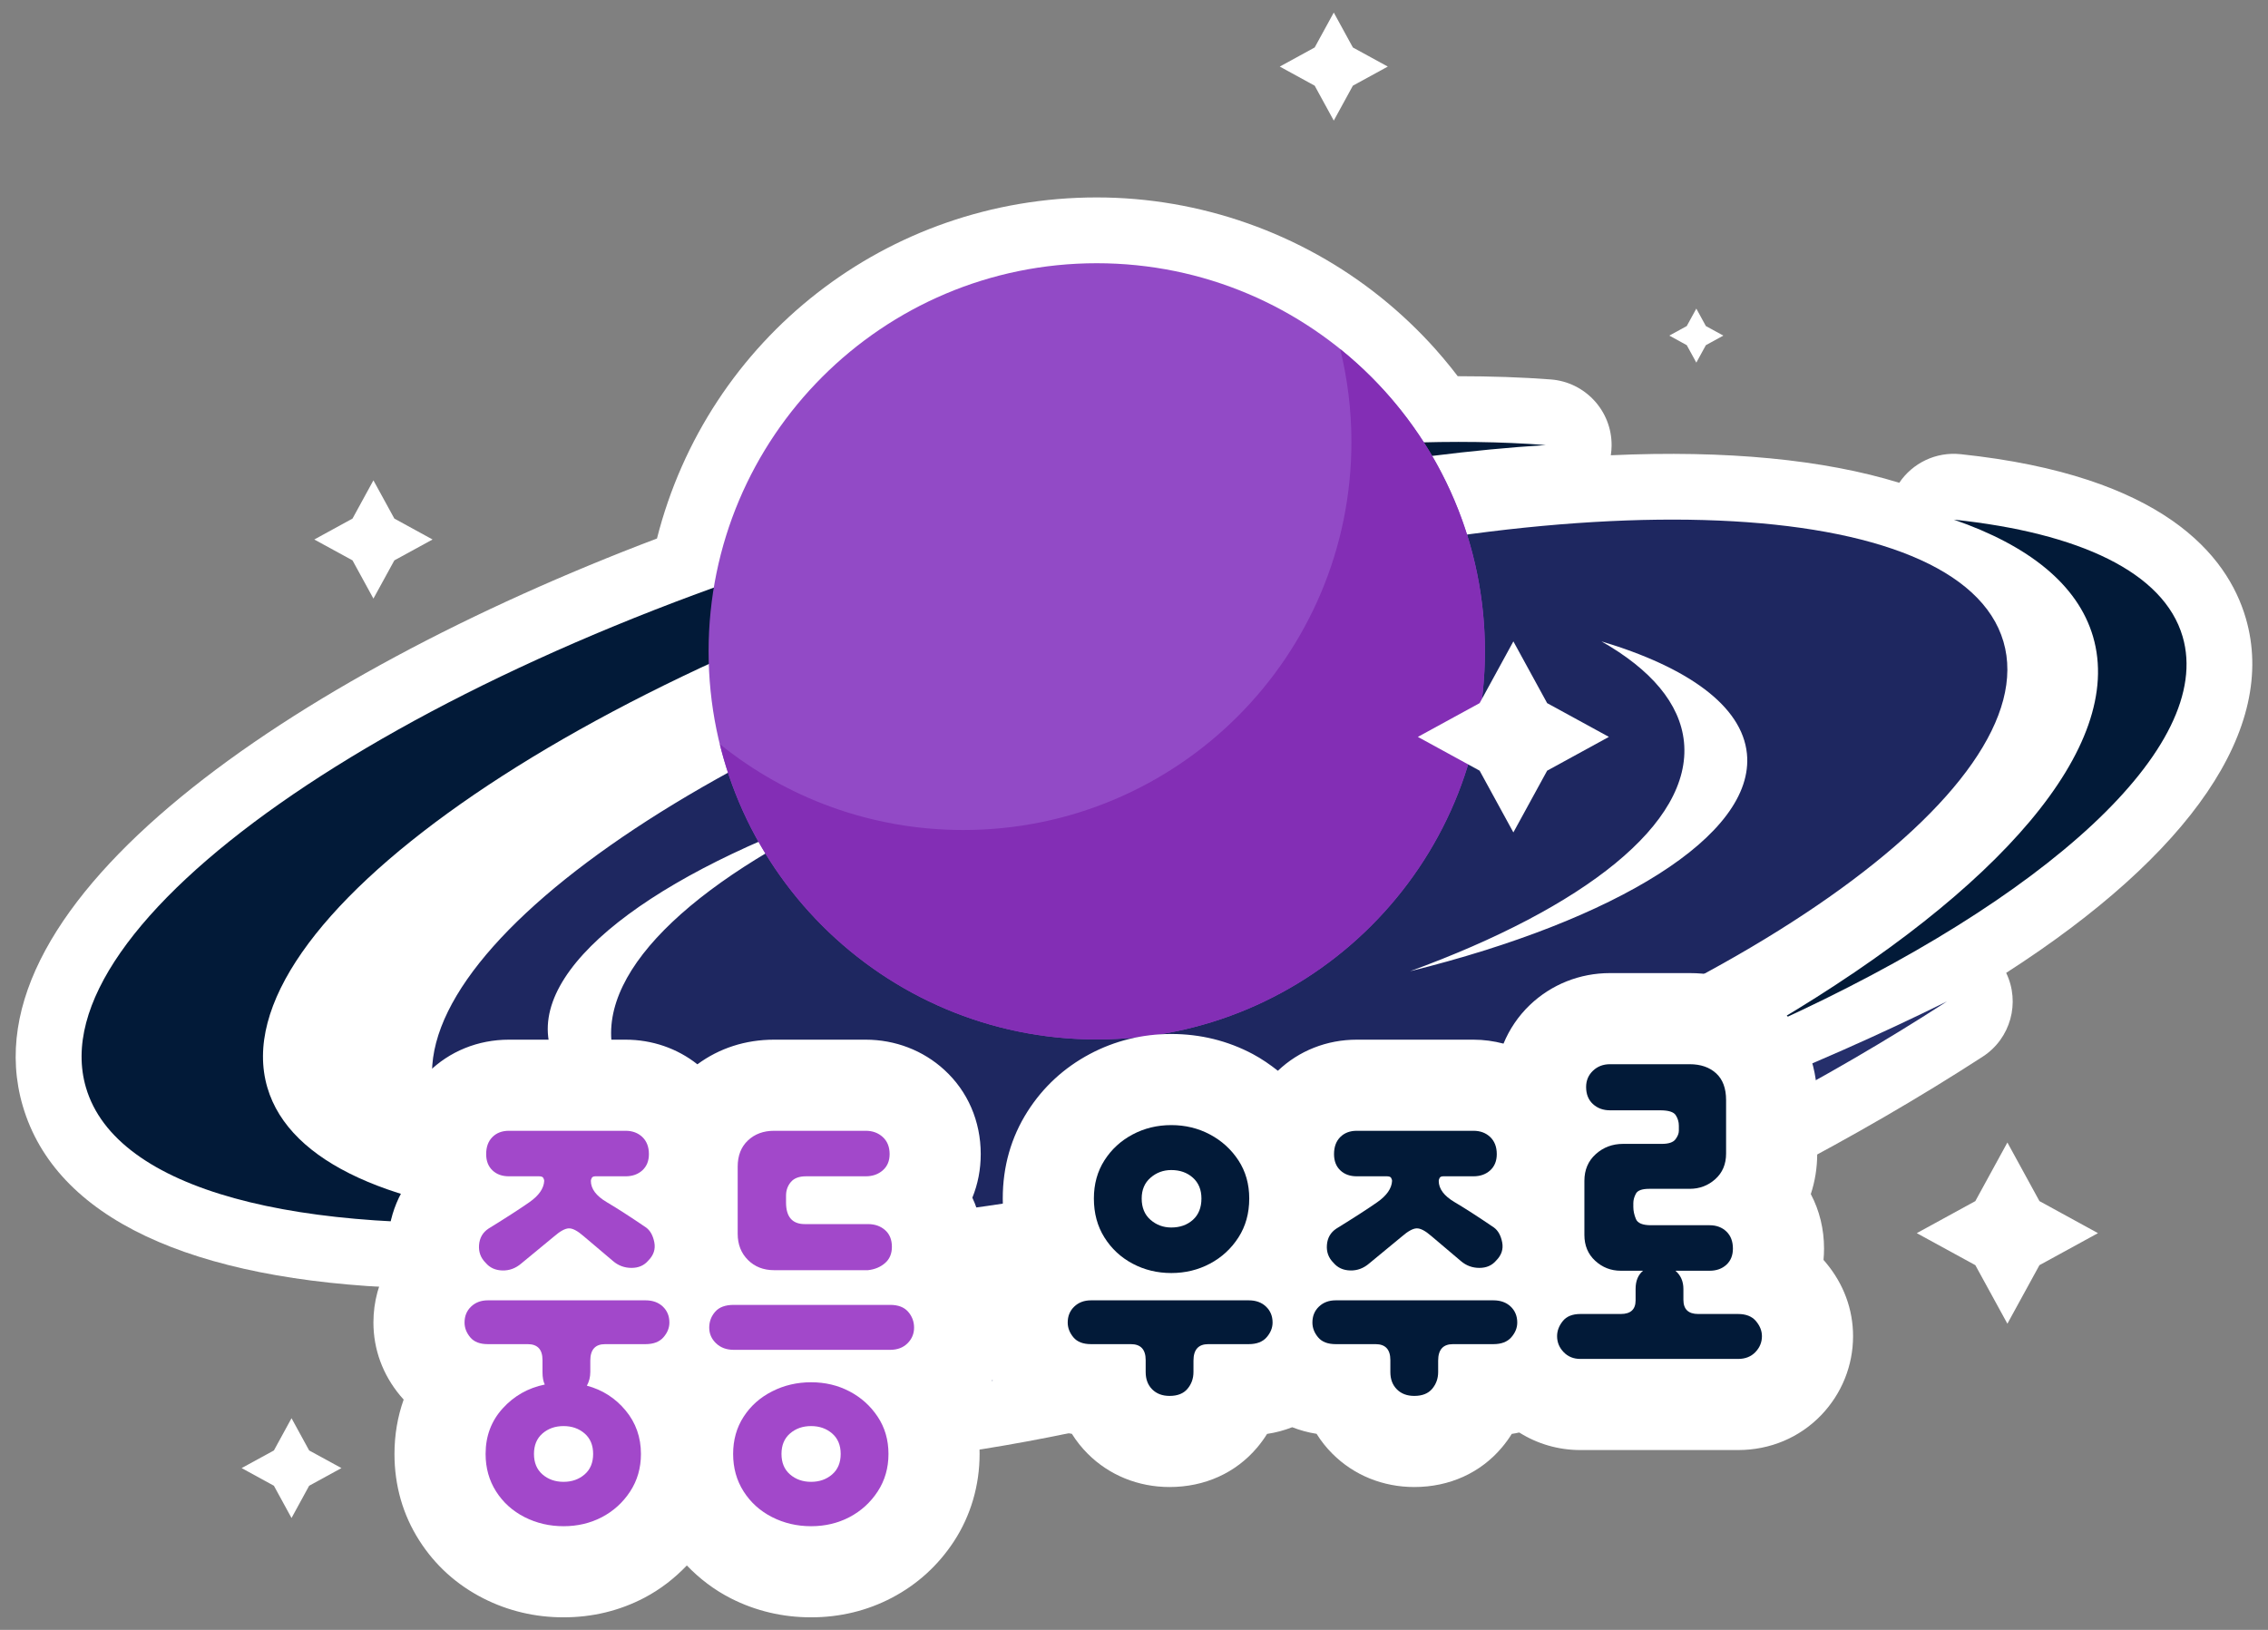 <svg width="128" height="92" viewBox="0 0 128 92" fill="none" xmlns="http://www.w3.org/2000/svg">
<rect x="0" y="0" width="128" height="92" fill="#808080" stroke="none"/>
<g id="Group">
<path id="Vector" d="M126.745 34.887C125.704 31.333 122.067 26.841 110.657 25.637C109.251 25.488 107.936 26.143 107.189 27.251C102.941 25.941 97.439 25.401 90.91 25.698C90.938 25.517 90.954 25.333 90.955 25.144C90.967 23.194 89.468 21.566 87.523 21.418C85.888 21.293 84.13 21.237 82.27 21.235C82.176 21.112 82.079 20.987 81.979 20.86L81.873 20.726C81.602 20.389 81.324 20.059 81.037 19.737C81.028 19.726 81.019 19.715 81.009 19.704C80.087 18.673 79.073 17.708 77.995 16.836C77.984 16.827 77.972 16.817 77.96 16.808C73.427 13.155 67.723 11.144 61.898 11.144C50.049 11.144 39.94 19.117 37.078 30.396C16.525 38.181 -2.105 50.862 1.286 62.431C3.134 68.737 10.731 72.287 22.966 72.706C22.981 72.784 22.991 72.862 23.011 72.939C23.135 73.407 23.289 73.865 23.471 74.301C25.154 78.332 29.971 82.868 43.119 82.868C44.516 82.868 46.008 82.817 47.599 82.709C59.21 81.917 73.454 78.202 87.71 72.248C96.44 68.602 104.806 64.243 111.901 59.642C113.481 58.618 114.03 56.586 113.223 54.914C123.61 48.236 128.564 41.096 126.745 34.887Z" fill="white"/>
<g id="Group_2">
<path id="Vector_2" d="M113.069 36.215C110.636 27.913 88.861 26.989 64.432 34.151C40.002 41.312 22.17 53.846 24.604 62.147C27.037 70.447 48.813 71.371 73.242 64.21C97.672 57.049 115.502 44.516 113.069 36.215ZM34.561 59.16C34.932 61.315 36.723 63.109 39.605 64.489C34.639 63.381 31.43 61.415 30.97 58.747C30.182 54.175 37.692 48.84 49.068 45.155C39.529 49.423 33.773 54.592 34.561 59.16ZM79.579 54.822C89.395 51.238 95.502 46.489 95.039 41.877C94.82 39.7 93.161 37.784 90.384 36.204C95.26 37.661 98.321 39.849 98.592 42.542C99.054 47.159 91.187 51.949 79.579 54.822Z" fill="#1E2760"/>
<path id="Vector_3" d="M84.154 66.633C60.58 73.856 38.744 75.561 26.603 71.993C26.682 72.293 26.779 72.584 26.898 72.87C30.974 82.629 57.559 80.815 86.278 68.82C95.125 65.126 103.14 60.896 109.881 56.526C102.307 60.272 93.593 63.741 84.154 66.633Z" fill="#252F6B"/>
<path id="Vector_4" d="M123.181 35.931C122.116 32.297 117.344 30.078 110.267 29.331C114.49 30.789 117.265 32.995 118.126 35.931C119.949 42.153 112.777 50.253 100.204 57.707C115.424 50.771 125.006 42.16 123.181 35.931Z" fill="#021A38"/>
<path id="Vector_5" d="M15.089 61.386C12.386 52.168 32.19 38.248 59.321 30.295C69.342 27.357 78.958 25.648 87.241 25.121C77.251 24.359 63.591 26.042 49.082 30.295C21.951 38.248 2.148 52.168 4.851 61.386C6.554 67.2 16.806 69.752 30.948 68.852C22.257 68.188 16.347 65.676 15.089 61.386Z" fill="#021A38"/>
</g>
<path id="Vector_6" d="M83.805 36.764C83.805 48.863 73.997 58.672 61.898 58.672C49.8 58.672 39.991 48.863 39.991 36.764C39.991 24.665 49.799 14.858 61.898 14.858C73.997 14.858 83.805 24.665 83.805 36.764Z" fill="#924AC6"/>
<path id="Vector_7" d="M75.637 19.705C76.048 21.384 76.271 23.137 76.271 24.943C76.271 37.042 66.463 46.851 54.364 46.851C49.161 46.851 44.384 45.033 40.626 42.003C42.974 51.572 51.605 58.672 61.898 58.672C73.997 58.672 83.805 48.863 83.805 36.764C83.805 29.869 80.616 23.721 75.637 19.705Z" fill="#832EB5"/>
<g id="Group_3">
<path id="Vector_8" d="M83.506 39.689L85.411 36.204L87.317 39.689L90.802 41.594L87.317 43.501L85.411 46.986L83.506 43.501L80.02 41.594L83.506 39.689Z" fill="white"/>
<path id="Vector_9" d="M74.197 2.68L75.275 0.709L76.353 2.68L78.324 3.758L76.353 4.836L75.275 6.807L74.197 4.836L72.227 3.758L74.197 2.68Z" fill="white"/>
<path id="Vector_10" d="M15.458 81.872L16.453 80.052L17.448 81.872L19.27 82.867L17.448 83.864L16.453 85.685L15.458 83.864L13.637 82.867L15.458 81.872Z" fill="white"/>
<path id="Vector_11" d="M95.196 18.405L95.736 17.419L96.275 18.405L97.261 18.943L96.275 19.483L95.736 20.468L95.196 19.483L94.212 18.943L95.196 18.405Z" fill="white"/>
<path id="Vector_12" d="M19.895 29.271L21.075 27.113L22.256 29.271L24.412 30.452L22.256 31.631L21.075 33.788L19.895 31.631L17.738 30.452L19.895 29.271Z" fill="white"/>
<path id="Vector_13" d="M111.483 67.797L113.292 64.489L115.101 67.797L118.404 69.606L115.101 71.413L113.292 74.717L111.483 71.413L108.177 69.606L111.483 67.797Z" fill="white"/>
</g>
<path id="Vector_14" d="M102.914 71.117C102.934 70.906 102.944 70.692 102.944 70.476C102.944 69.374 102.686 68.326 102.197 67.4C102.435 66.68 102.559 65.91 102.559 65.113V62.094C102.559 59.992 101.766 58.108 100.321 56.786C98.989 55.57 97.274 54.927 95.36 54.927H90.864C89.162 54.927 87.559 55.565 86.339 56.729C85.686 57.356 85.188 58.097 84.854 58.908C84.308 58.764 83.74 58.685 83.157 58.685H76.573C74.879 58.685 73.306 59.311 72.121 60.44C71.678 60.092 71.213 59.768 70.703 59.496C69.29 58.745 67.743 58.364 66.104 58.364C64.464 58.364 62.916 58.745 61.504 59.496C60.052 60.269 58.871 61.358 57.995 62.732C57.065 64.19 56.593 65.844 56.593 67.649C56.593 68.533 56.704 69.38 56.922 70.184C56.487 70.629 56.126 71.127 55.843 71.665C55.721 71.456 55.591 71.25 55.445 71.055C55.468 70.832 55.479 70.607 55.479 70.379C55.479 69.388 55.271 68.448 54.877 67.604C55.188 66.843 55.35 66.013 55.35 65.144C55.35 63.292 54.621 61.603 53.298 60.392C52.099 59.291 50.522 58.685 48.858 58.685H43.688C42.071 58.685 40.594 59.166 39.359 60.076C38.223 59.176 36.805 58.685 35.306 58.685H28.722C26.976 58.685 25.353 59.345 24.156 60.542C22.956 61.742 22.295 63.376 22.295 65.144C22.295 65.904 22.419 66.637 22.658 67.321C22.241 68.09 21.983 68.949 21.91 69.852C21.868 70.371 21.886 70.882 21.962 71.378C21.383 72.351 21.075 73.472 21.075 74.65C21.075 76.162 21.598 77.59 22.586 78.777C22.65 78.853 22.715 78.927 22.782 79C22.439 79.963 22.263 80.993 22.263 82.069C22.263 83.854 22.735 85.499 23.664 86.955C24.558 88.356 25.773 89.454 27.279 90.221C28.678 90.931 30.201 91.291 31.805 91.291C33.433 91.291 34.965 90.921 36.366 90.187C37.275 89.709 38.069 89.09 38.764 88.363C39.476 89.105 40.297 89.736 41.249 90.221C42.648 90.931 44.171 91.291 45.776 91.291C47.402 91.291 48.934 90.921 50.336 90.187C51.768 89.434 52.945 88.365 53.836 87.005C54.785 85.556 55.286 83.849 55.286 82.069C55.286 81.156 55.154 80.263 54.898 79.417C55.347 78.96 55.718 78.447 56.007 77.895C56.188 78.2 56.394 78.496 56.628 78.777C57.606 79.952 58.953 80.697 60.494 80.933C60.748 81.339 61.047 81.716 61.389 82.058C62.599 83.269 64.239 83.936 66.008 83.936C67.988 83.936 69.745 83.142 70.958 81.699C71.162 81.456 71.346 81.202 71.511 80.938C72.005 80.866 72.478 80.736 72.929 80.561C73.366 80.731 73.824 80.859 74.304 80.933C74.557 81.338 74.856 81.716 75.199 82.058C76.408 83.269 78.049 83.936 79.817 83.936C81.797 83.936 83.555 83.142 84.767 81.699C84.971 81.456 85.156 81.202 85.32 80.938C85.463 80.917 85.603 80.888 85.743 80.858C86.76 81.499 87.942 81.849 89.194 81.849H98.09C99.897 81.849 101.563 81.15 102.788 79.874C103.945 78.663 104.582 77.082 104.582 75.421C104.582 73.904 104.05 72.468 103.039 71.261C102.998 71.213 102.956 71.165 102.914 71.117Z" fill="white"/>
<g id="Group_4">
<path id="Vector_15" d="M27.406 82.069C27.406 81.063 27.727 80.207 28.369 79.5C29.011 78.793 29.803 78.344 30.746 78.151C30.66 77.98 30.617 77.744 30.617 77.445V76.771C30.617 76.171 30.339 75.871 29.782 75.871H27.534C27.085 75.871 26.753 75.743 26.539 75.486C26.325 75.229 26.218 74.951 26.218 74.651C26.218 74.287 26.34 73.987 26.587 73.752C26.833 73.516 27.149 73.398 27.534 73.398H36.43C36.837 73.398 37.163 73.516 37.41 73.752C37.656 73.987 37.779 74.287 37.779 74.651C37.779 74.951 37.667 75.229 37.442 75.486C37.217 75.743 36.88 75.871 36.43 75.871H34.15C33.593 75.871 33.315 76.182 33.315 76.802V77.445C33.315 77.723 33.251 77.98 33.122 78.215C34 78.451 34.728 78.917 35.306 79.613C35.884 80.308 36.173 81.127 36.173 82.069C36.173 82.861 35.97 83.568 35.563 84.189C35.156 84.81 34.626 85.291 33.973 85.635C33.32 85.977 32.597 86.148 31.806 86.148C31.013 86.148 30.28 85.977 29.606 85.635C28.931 85.291 28.396 84.81 28 84.189C27.604 83.568 27.406 82.861 27.406 82.069ZM33.604 66.397C33.497 66.397 33.428 66.429 33.395 66.493C33.363 66.558 33.347 66.612 33.347 66.654C33.347 67.104 33.647 67.505 34.246 67.858C34.845 68.212 35.584 68.689 36.462 69.287C36.697 69.459 36.853 69.737 36.928 70.123C37.003 70.508 36.89 70.85 36.591 71.15C36.355 71.429 36.039 71.567 35.643 71.567C35.247 71.567 34.899 71.439 34.6 71.183L32.93 69.769C32.587 69.47 32.308 69.325 32.095 69.336C31.88 69.347 31.602 69.502 31.259 69.801L29.429 71.311C29.108 71.589 28.749 71.723 28.353 71.712C27.957 71.702 27.641 71.558 27.406 71.278C27.127 71.001 27.005 70.663 27.037 70.267C27.069 69.871 27.245 69.566 27.566 69.352C28.573 68.731 29.343 68.233 29.879 67.858C30.413 67.484 30.692 67.083 30.714 66.654C30.714 66.612 30.698 66.558 30.665 66.493C30.633 66.429 30.553 66.397 30.425 66.397H28.722C28.337 66.397 28.026 66.285 27.791 66.06C27.555 65.835 27.438 65.53 27.438 65.145C27.438 64.738 27.555 64.417 27.791 64.181C28.026 63.946 28.337 63.828 28.722 63.828H35.306C35.691 63.828 36.007 63.946 36.254 64.181C36.499 64.417 36.623 64.738 36.623 65.145C36.623 65.53 36.499 65.835 36.254 66.06C36.007 66.285 35.691 66.397 35.306 66.397L33.604 66.397ZM30.136 82.069C30.136 82.562 30.296 82.947 30.617 83.225C30.938 83.503 31.334 83.643 31.805 83.643C32.276 83.643 32.673 83.503 32.994 83.225C33.315 82.947 33.475 82.562 33.475 82.069C33.475 81.576 33.315 81.191 32.994 80.913C32.673 80.635 32.276 80.496 31.805 80.496C31.334 80.496 30.938 80.635 30.617 80.913C30.296 81.191 30.136 81.576 30.136 82.069Z" fill="#A248CA"/>
<path id="Vector_16" d="M50.24 73.655C50.689 73.655 51.026 73.784 51.251 74.041C51.476 74.297 51.588 74.598 51.588 74.94C51.588 75.282 51.465 75.577 51.219 75.823C50.973 76.069 50.646 76.192 50.24 76.192H41.408C41.001 76.192 40.669 76.069 40.412 75.823C40.155 75.577 40.027 75.282 40.027 74.94C40.027 74.598 40.139 74.297 40.364 74.041C40.589 73.784 40.937 73.655 41.408 73.655H50.24ZM41.376 82.069C41.376 81.277 41.573 80.576 41.97 79.966C42.366 79.355 42.901 78.879 43.576 78.537C44.25 78.194 44.983 78.023 45.776 78.023C46.568 78.023 47.29 78.194 47.943 78.537C48.596 78.879 49.126 79.355 49.533 79.966C49.939 80.576 50.143 81.277 50.143 82.069C50.143 82.861 49.94 83.568 49.533 84.189C49.126 84.81 48.596 85.291 47.943 85.635C47.29 85.977 46.568 86.148 45.776 86.148C44.983 86.148 44.25 85.977 43.576 85.635C42.901 85.291 42.366 84.81 41.97 84.189C41.573 83.568 41.376 82.861 41.376 82.069ZM43.688 71.696C43.088 71.696 42.596 71.503 42.211 71.118C41.825 70.733 41.633 70.24 41.633 69.641V65.851C41.633 65.231 41.825 64.738 42.211 64.374C42.596 64.01 43.088 63.828 43.688 63.828H48.858C49.244 63.828 49.565 63.946 49.822 64.181C50.079 64.417 50.208 64.738 50.208 65.144C50.208 65.53 50.079 65.835 49.822 66.06C49.565 66.285 49.244 66.397 48.858 66.397H45.486C45.101 66.397 44.817 66.504 44.636 66.718C44.453 66.932 44.362 67.19 44.362 67.489V67.874C44.362 68.689 44.716 69.095 45.422 69.095H48.987C49.372 69.095 49.694 69.207 49.95 69.432C50.208 69.657 50.336 69.973 50.336 70.379C50.336 70.765 50.208 71.07 49.95 71.294C49.694 71.519 49.372 71.653 48.987 71.696L43.688 71.696ZM44.105 82.069C44.105 82.562 44.266 82.947 44.587 83.225C44.908 83.503 45.304 83.643 45.776 83.643C46.246 83.643 46.643 83.503 46.964 83.225C47.285 82.947 47.446 82.562 47.446 82.069C47.446 81.576 47.285 81.191 46.964 80.913C46.643 80.635 46.246 80.496 45.776 80.496C45.304 80.496 44.908 80.635 44.587 80.913C44.266 81.191 44.105 81.576 44.105 82.069Z" fill="#A248CA"/>
<path id="Vector_17" d="M67.356 77.445C67.356 77.809 67.244 78.124 67.019 78.392C66.795 78.66 66.457 78.793 66.008 78.793C65.601 78.793 65.274 78.67 65.028 78.424C64.782 78.178 64.659 77.852 64.659 77.445V76.771C64.659 76.171 64.38 75.871 63.824 75.871H61.576C61.126 75.871 60.794 75.743 60.58 75.486C60.366 75.229 60.259 74.951 60.259 74.651C60.259 74.287 60.382 73.987 60.628 73.752C60.874 73.516 61.19 73.398 61.576 73.398H70.472C70.878 73.398 71.205 73.516 71.451 73.752C71.697 73.987 71.821 74.287 71.821 74.651C71.821 74.951 71.708 75.229 71.483 75.486C71.259 75.743 70.921 75.871 70.472 75.871H68.191C67.635 75.871 67.357 76.182 67.357 76.802L67.356 77.445ZM61.736 67.65C61.736 66.837 61.934 66.119 62.331 65.498C62.727 64.877 63.256 64.39 63.92 64.037C64.584 63.684 65.312 63.507 66.104 63.507C66.896 63.507 67.624 63.684 68.288 64.037C68.951 64.39 69.487 64.877 69.894 65.498C70.3 66.119 70.504 66.837 70.504 67.65C70.504 68.485 70.3 69.218 69.894 69.849C69.487 70.481 68.951 70.974 68.288 71.327C67.624 71.68 66.896 71.857 66.104 71.857C65.312 71.857 64.584 71.68 63.92 71.327C63.256 70.974 62.727 70.481 62.331 69.849C61.934 69.218 61.736 68.485 61.736 67.65ZM64.434 67.65C64.434 68.163 64.6 68.565 64.932 68.854C65.264 69.143 65.654 69.287 66.104 69.287C66.596 69.287 67.003 69.143 67.325 68.854C67.646 68.565 67.806 68.163 67.806 67.65C67.806 67.157 67.646 66.767 67.325 66.478C67.003 66.189 66.596 66.044 66.104 66.044C65.655 66.044 65.264 66.189 64.932 66.478C64.6 66.767 64.434 67.157 64.434 67.65Z" fill="#021A38"/>
<path id="Vector_18" d="M81.166 77.445C81.166 77.809 81.053 78.124 80.829 78.392C80.604 78.66 80.267 78.793 79.817 78.793C79.41 78.793 79.083 78.67 78.838 78.424C78.591 78.178 78.468 77.852 78.468 77.445V76.771C78.468 76.171 78.19 75.871 77.633 75.871H75.385C74.936 75.871 74.603 75.743 74.39 75.486C74.175 75.229 74.069 74.951 74.069 74.651C74.069 74.287 74.191 73.987 74.438 73.752C74.684 73.516 75 73.398 75.385 73.398H84.281C84.688 73.398 85.014 73.516 85.261 73.752C85.506 73.987 85.63 74.287 85.63 74.651C85.63 74.951 85.518 75.229 85.293 75.486C85.068 75.743 84.731 75.871 84.281 75.871H82.001C81.444 75.871 81.166 76.182 81.166 76.802L81.166 77.445ZM81.455 66.397C81.348 66.397 81.278 66.429 81.246 66.493C81.214 66.558 81.198 66.612 81.198 66.654C81.198 67.104 81.498 67.505 82.097 67.858C82.696 68.212 83.435 68.689 84.313 69.287C84.548 69.459 84.704 69.737 84.779 70.123C84.854 70.508 84.741 70.85 84.442 71.15C84.206 71.429 83.89 71.567 83.494 71.567C83.098 71.567 82.75 71.439 82.451 71.183L80.781 69.769C80.438 69.47 80.159 69.325 79.945 69.336C79.731 69.347 79.453 69.502 79.11 69.801L77.28 71.311C76.959 71.589 76.6 71.723 76.204 71.712C75.808 71.702 75.492 71.558 75.257 71.278C74.978 71.001 74.855 70.663 74.888 70.267C74.919 69.871 75.096 69.566 75.417 69.352C76.423 68.731 77.194 68.233 77.73 67.858C78.264 67.484 78.543 67.083 78.565 66.654C78.565 66.612 78.548 66.558 78.516 66.493C78.484 66.429 78.404 66.397 78.275 66.397H76.573C76.188 66.397 75.877 66.285 75.642 66.06C75.406 65.835 75.289 65.53 75.289 65.145C75.289 64.738 75.406 64.417 75.642 64.181C75.877 63.946 76.188 63.828 76.573 63.828H83.157C83.542 63.828 83.858 63.946 84.105 64.181C84.35 64.417 84.474 64.738 84.474 65.145C84.474 65.53 84.35 65.835 84.105 66.06C83.858 66.285 83.542 66.397 83.157 66.397L81.455 66.397Z" fill="#021A38"/>
<path id="Vector_19" d="M95.007 73.366C95.007 73.902 95.285 74.169 95.842 74.169H98.09C98.54 74.169 98.877 74.303 99.102 74.57C99.327 74.839 99.439 75.122 99.439 75.421C99.439 75.764 99.316 76.064 99.07 76.321C98.823 76.578 98.497 76.706 98.09 76.706H89.194C88.809 76.706 88.493 76.578 88.247 76.321C88 76.064 87.878 75.764 87.878 75.421C87.878 75.122 87.984 74.839 88.199 74.57C88.412 74.303 88.745 74.169 89.194 74.169H91.475C92.031 74.169 92.309 73.912 92.309 73.398V72.756C92.309 72.306 92.448 71.964 92.727 71.728H91.475C90.918 71.728 90.436 71.541 90.029 71.166C89.622 70.792 89.419 70.305 89.419 69.705V66.654C89.419 66.034 89.633 65.53 90.061 65.145C90.489 64.76 91.003 64.567 91.603 64.567H93.787C94.172 64.567 94.429 64.482 94.558 64.31C94.686 64.138 94.75 63.978 94.75 63.828V63.539C94.75 63.325 94.691 63.127 94.573 62.945C94.456 62.763 94.161 62.672 93.69 62.672H90.864C90.479 62.672 90.158 62.555 89.901 62.319C89.644 62.083 89.516 61.762 89.516 61.355C89.516 60.991 89.644 60.687 89.901 60.44C90.158 60.194 90.479 60.07 90.864 60.07H95.36C95.981 60.07 96.479 60.242 96.854 60.584C97.228 60.927 97.416 61.43 97.416 62.094V65.113C97.416 65.712 97.212 66.194 96.806 66.558C96.399 66.922 95.917 67.104 95.36 67.104H93.08C92.673 67.104 92.422 67.195 92.326 67.377C92.229 67.559 92.181 67.736 92.181 67.907V68.132C92.181 68.345 92.229 68.57 92.326 68.806C92.422 69.042 92.705 69.159 93.177 69.159H96.485C96.87 69.159 97.186 69.277 97.432 69.512C97.678 69.748 97.801 70.069 97.801 70.476C97.801 70.861 97.678 71.166 97.432 71.391C97.186 71.616 96.87 71.728 96.485 71.728H94.558C94.857 71.986 95.007 72.328 95.007 72.756L95.007 73.366Z" fill="#021A38"/>
</g>
</g>
</svg>
